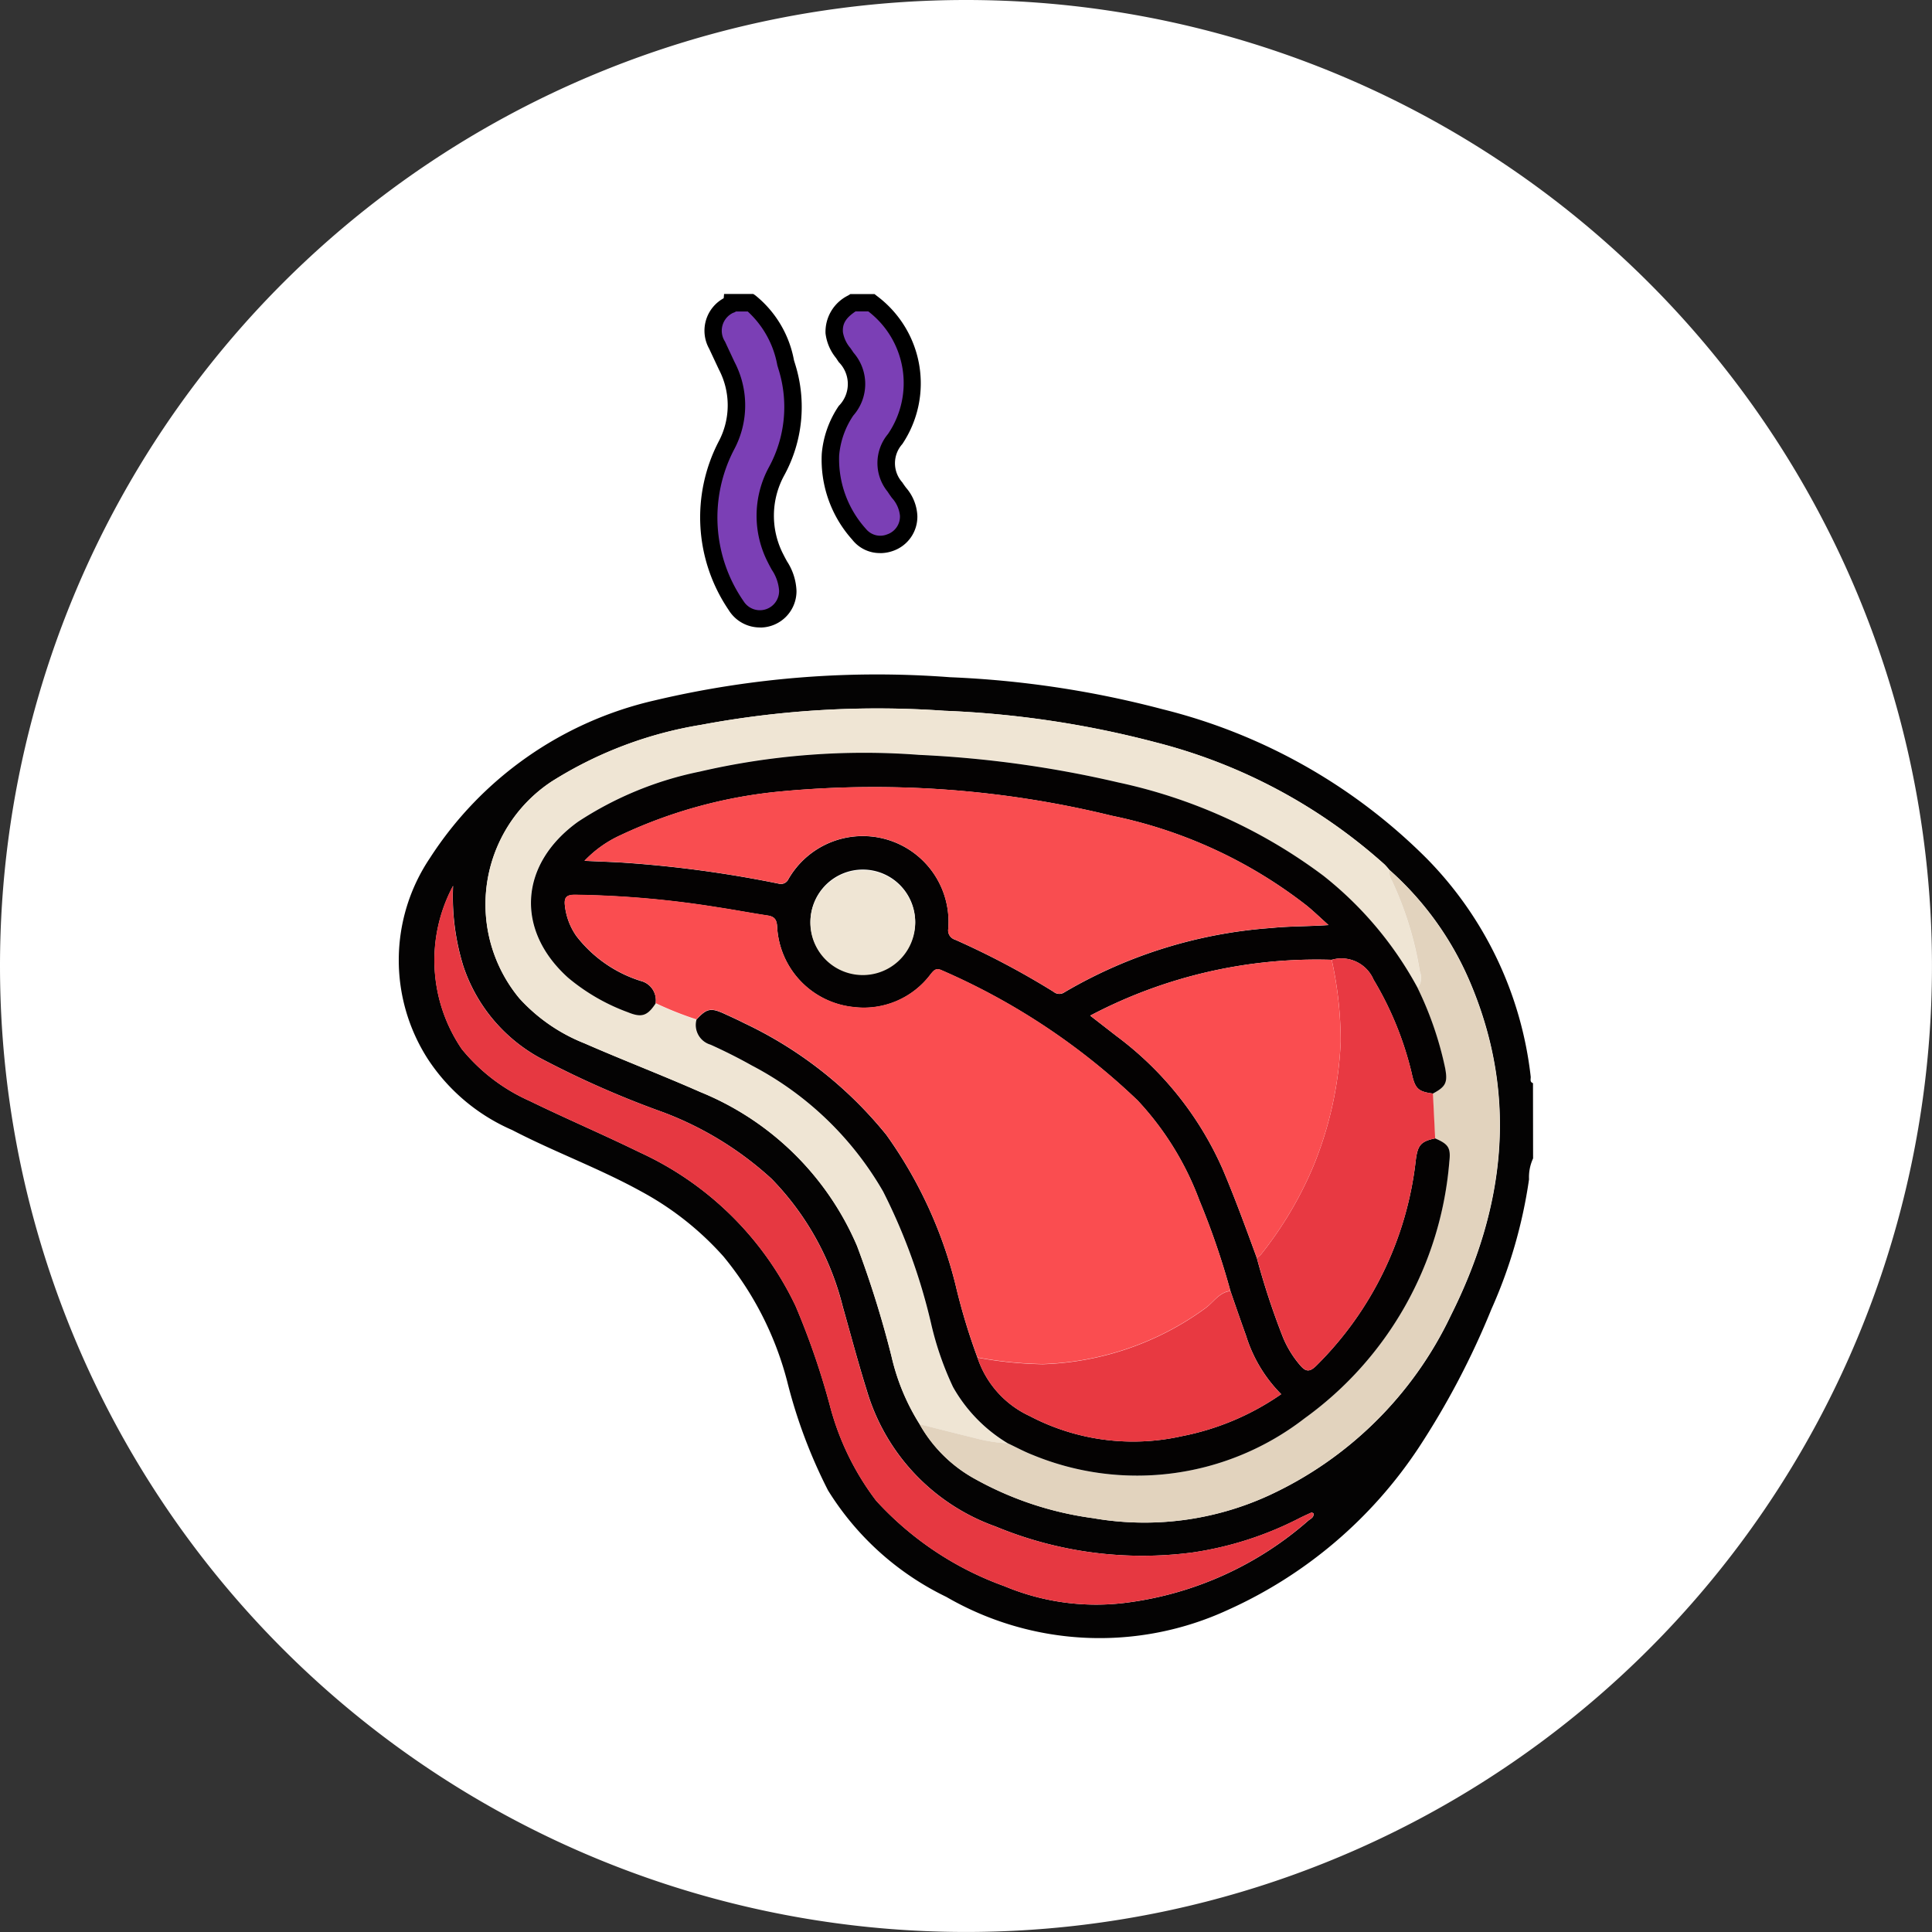 <svg xmlns="http://www.w3.org/2000/svg" width="71.869" height="71.87" viewBox="0 0 71.869 71.87">
  <rect x="0" y="0" width="71.869" height="71.87" fill="#333333" stroke="none"/>
  <g id="Grupo_261811" data-name="Grupo 261811" transform="translate(4979.777 6614.292)">
    <path id="Trazado_277683" data-name="Trazado 277683" d="M809.223,571.643a35.934,35.934,0,1,0,35.935-35.935,35.935,35.935,0,0,0-35.935,35.935" transform="translate(-5789 -7150)" fill="#fff"/>
    <path id="Trazado_277684" data-name="Trazado 277684" d="M837.147,546.966a4.031,4.031,0,0,1,1.361,2.423,5.009,5.009,0,0,1-.391,3.842,3.444,3.444,0,0,0-.028,3.27,2.589,2.589,0,0,1,.442,1.18,1.038,1.038,0,0,1-1.921.554,5.829,5.829,0,0,1-.362-5.96,3.177,3.177,0,0,0,.017-2.951c-.122-.26-.245-.519-.365-.78a1.057,1.057,0,0,1,.462-1.5c.038-.022.089-.024.094-.082Z" transform="translate(-5789 -7150)" fill="#7b3fb5"/>
    <path id="Trazado_277685" data-name="Trazado 277685" d="M841.638,546.966a3.712,3.712,0,0,1,.88,5.071,1.376,1.376,0,0,0-.005,1.783,1.964,1.964,0,0,1,.509,1.067,1.023,1.023,0,0,1-.689,1.005,1.012,1.012,0,0,1-1.152-.311,4.131,4.131,0,0,1-1.068-2.967,3.442,3.442,0,0,1,.579-1.631,1.461,1.461,0,0,0,0-1.985,1.932,1.932,0,0,1-.444-.916,1.184,1.184,0,0,1,.7-1.116Z" transform="translate(-5789 -7150)" fill="#7b3fb5"/>
    <path id="Trazado_277686" data-name="Trazado 277686" d="M837.5,559.049a1.362,1.362,0,0,1-1.173-.652,6.127,6.127,0,0,1-.367-6.271,2.866,2.866,0,0,0,.01-2.664l-.028-.059q-.169-.36-.338-.722a1.376,1.376,0,0,1,.54-1.879l.014-.159h1.086l.083.057a4.034,4.034,0,0,1,1.431,2.408l.057.186a5.307,5.307,0,0,1-.413,4.086,3.127,3.127,0,0,0-.025,2.979c.038.078.081.155.123.232a2.159,2.159,0,0,1,.352,1.1,1.352,1.352,0,0,1-1.352,1.361m-.986-11.716a.736.736,0,0,0-.323,1.076c.111.239.224.48.336.719l.028.059a3.48,3.48,0,0,1-.022,3.237,5.462,5.462,0,0,0,.354,5.65.715.715,0,0,0,1.318-.4,1.585,1.585,0,0,0-.272-.774c-.045-.083-.093-.169-.136-.257a3.785,3.785,0,0,1,.03-3.56,4.677,4.677,0,0,0,.369-3.6l-.057-.19a3.57,3.57,0,0,0-1.1-2H836.6a.5.5,0,0,1-.084.043m.008-.005Z" transform="translate(-5789 -7150)"/>
    <path id="Trazado_277687" data-name="Trazado 277687" d="M841.963,556.282a1.3,1.3,0,0,1-1.038-.5,4.451,4.451,0,0,1-1.133-3.194,3.733,3.733,0,0,1,.633-1.781,1.153,1.153,0,0,0,0-1.628c-.033-.051-.068-.1-.1-.151a1.783,1.783,0,0,1-.393-.919,1.507,1.507,0,0,1,.844-1.411l.079-.05h.9l.088.069a4.055,4.055,0,0,1,.944,5.512,1.066,1.066,0,0,0,0,1.422c.043.066.09.132.141.2a1.712,1.712,0,0,1,.42,1.042,1.346,1.346,0,0,1-.9,1.306,1.422,1.422,0,0,1-.481.085m-.919-8.992c-.366.248-.49.457-.469.771a1.219,1.219,0,0,0,.279.594c.039.056.077.111.113.167a1.775,1.775,0,0,1-.007,2.343,3.125,3.125,0,0,0-.525,1.481,3.873,3.873,0,0,0,1,2.739.686.686,0,0,0,.785.2.7.7,0,0,0,.476-.7,1.151,1.151,0,0,0-.3-.659c-.053-.074-.108-.151-.159-.231a1.685,1.685,0,0,1,.014-2.144,3.361,3.361,0,0,0-.731-4.561Z" transform="translate(-5789 -7150)"/>
    <path id="Trazado_277688" data-name="Trazado 277688" d="M866.253,578.8a1.655,1.655,0,0,0-.151.777,18.136,18.136,0,0,1-1.4,4.832A29.883,29.883,0,0,1,862,589.557a16.737,16.737,0,0,1-7.108,6.042,11.375,11.375,0,0,1-10.467-.488,10.6,10.6,0,0,1-4.4-3.962,19.076,19.076,0,0,1-1.521-4.062,12.056,12.056,0,0,0-2.37-4.641,11.249,11.249,0,0,0-3.046-2.41c-1.558-.862-3.235-1.472-4.813-2.292a7.152,7.152,0,0,1-3.135-2.638,6.8,6.8,0,0,1,.071-7.472,13.541,13.541,0,0,1,8.367-5.872,35.893,35.893,0,0,1,10.984-.862,36.869,36.869,0,0,1,7.911,1.192,21.037,21.037,0,0,1,9.818,5.547,13.765,13.765,0,0,1,3.873,8.118c.009.084-.047.2.085.243Zm-5.34-10.725a2.765,2.765,0,0,0-.189-.213,20.213,20.213,0,0,0-8.5-4.537,36.447,36.447,0,0,0-7.87-1.176,35.554,35.554,0,0,0-9.049.523,14.917,14.917,0,0,0-5.564,2.111,5.475,5.475,0,0,0-1.194,8.066,6.506,6.506,0,0,0,2.414,1.668c1.428.625,2.885,1.183,4.31,1.812a10.746,10.746,0,0,1,5.835,5.726,37.886,37.886,0,0,1,1.282,4.11,8.16,8.16,0,0,0,1.047,2.522,5.276,5.276,0,0,0,2.079,2.048,12.393,12.393,0,0,0,4.376,1.448,11.092,11.092,0,0,0,6.538-.846,13.967,13.967,0,0,0,6.764-6.688c2-3.985,2.518-8.1.75-12.329a11.69,11.69,0,0,0-3.025-4.245m-34.84.589a5.867,5.867,0,0,0,.324,6.067,6.815,6.815,0,0,0,2.525,1.931c1.352.659,2.739,1.25,4.092,1.912a11.915,11.915,0,0,1,5.8,5.713,28.114,28.114,0,0,1,1.272,3.684,10.023,10.023,0,0,0,1.726,3.561,11.915,11.915,0,0,0,4.773,3.181,8.831,8.831,0,0,0,4.547.613,12.7,12.7,0,0,0,6.754-3.05c.084-.07.223-.119.193-.277-.03-.009-.061-.031-.079-.023-.162.073-.323.146-.481.227a12.678,12.678,0,0,1-3.932,1.256,14.255,14.255,0,0,1-7.331-.966,7.676,7.676,0,0,1-4.793-5.066c-.324-1.033-.6-2.078-.894-3.117a10.393,10.393,0,0,0-2.649-4.753,12.47,12.47,0,0,0-4.038-2.476,35.153,35.153,0,0,1-4.615-2.039,6.083,6.083,0,0,1-2.815-3.405,8.751,8.751,0,0,1-.378-2.973" transform="translate(-5789 -7150)" fill="#040303"/>
    <path id="Trazado_277689" data-name="Trazado 277689" d="M843.431,588.686a8.1,8.1,0,0,1-1.046-2.523,37.942,37.942,0,0,0-1.283-4.109,10.745,10.745,0,0,0-5.834-5.726c-1.426-.629-2.883-1.188-4.311-1.812a6.5,6.5,0,0,1-2.414-1.669,5.476,5.476,0,0,1,1.194-8.065,14.881,14.881,0,0,1,5.565-2.111,35.6,35.6,0,0,1,9.048-.524,36.468,36.468,0,0,1,7.871,1.177,20.213,20.213,0,0,1,8.5,4.536c.069.065.127.142.19.213a.585.585,0,0,0,.089.391,12.644,12.644,0,0,1,1.037,3.382.639.639,0,0,1-.08.62,13.462,13.462,0,0,0-3.514-4.185,19.529,19.529,0,0,0-7.634-3.472,40.693,40.693,0,0,0-7.4-1.024,27.067,27.067,0,0,0-8.166.623,12.927,12.927,0,0,0-4.525,1.864c-2.188,1.572-2.341,4.023-.373,5.8a7.436,7.436,0,0,0,2.227,1.288c.508.208.722.141,1.031-.327a12.4,12.4,0,0,0,1.522.606.763.763,0,0,0,.525.935c.522.235,1.037.493,1.536.775a12.091,12.091,0,0,1,4.881,4.684,21.773,21.773,0,0,1,1.787,4.918,11.654,11.654,0,0,0,.814,2.357,5.71,5.71,0,0,0,2.035,2.092,6,6,0,0,1-1.235-.2c-.683-.166-1.363-.341-2.044-.512" transform="translate(-5789 -7150)" fill="#efe5d4"/>
    <path id="Trazado_277690" data-name="Trazado 277690" d="M826.073,568.663a8.751,8.751,0,0,0,.378,2.973,6.083,6.083,0,0,0,2.815,3.405,35.153,35.153,0,0,0,4.615,2.039,12.47,12.47,0,0,1,4.038,2.476,10.393,10.393,0,0,1,2.649,4.753c.3,1.039.57,2.084.894,3.117a7.676,7.676,0,0,0,4.793,5.066,14.255,14.255,0,0,0,7.331.966,12.678,12.678,0,0,0,3.932-1.256c.158-.081.319-.154.481-.227.018-.008.049.014.079.023.03.158-.109.207-.193.277a12.7,12.7,0,0,1-6.754,3.05,8.831,8.831,0,0,1-4.547-.613,11.915,11.915,0,0,1-4.773-3.181,10.023,10.023,0,0,1-1.726-3.561,28.114,28.114,0,0,0-1.272-3.684,11.915,11.915,0,0,0-5.8-5.713c-1.353-.662-2.74-1.253-4.092-1.912a6.815,6.815,0,0,1-2.525-1.931,5.867,5.867,0,0,1-.324-6.067" transform="translate(-5789 -7150)" fill="#e63841"/>
    <path id="Trazado_277691" data-name="Trazado 277691" d="M861.96,572.466a.639.639,0,0,0,.08-.62A12.679,12.679,0,0,0,861,568.464a.592.592,0,0,1-.09-.391,11.663,11.663,0,0,1,3.023,4.246c1.768,4.223,1.253,8.343-.749,12.329a13.969,13.969,0,0,1-6.763,6.688,11.1,11.1,0,0,1-6.539.846,12.374,12.374,0,0,1-4.376-1.449,5.273,5.273,0,0,1-2.079-2.047c.681.171,1.361.346,2.044.512a6,6,0,0,0,1.235.2c.309.146.61.31.927.433a10.179,10.179,0,0,0,10.116-1.361,13.065,13.065,0,0,0,5.384-9.538c.061-.523-.032-.66-.529-.876q-.042-.832-.083-1.667c.487-.258.552-.416.456-.949a12.778,12.778,0,0,0-1.021-2.973" transform="translate(-5789 -7150)" fill="#e2d3be"/>
    <path id="Trazado_277692" data-name="Trazado 277692" d="M861.96,572.466a12.787,12.787,0,0,1,1.021,2.972c.1.534.031.692-.456.95-.546-.075-.663-.171-.791-.769a12.283,12.283,0,0,0-1.416-3.47,1.3,1.3,0,0,0-1.558-.737,18.063,18.063,0,0,0-8.983,2.077l.976.758a12.4,12.4,0,0,1,3.955,4.958c.46,1.085.863,2.19,1.267,3.295a27.662,27.662,0,0,0,.974,2.958,3.843,3.843,0,0,0,.617,1.013c.21.251.353.311.632.03a12.735,12.735,0,0,0,3.688-7.613c.072-.582.185-.719.722-.833.5.215.589.352.528.875a13.066,13.066,0,0,1-5.383,9.539,10.179,10.179,0,0,1-10.116,1.361c-.317-.123-.618-.288-.927-.433a5.713,5.713,0,0,1-2.035-2.093,11.616,11.616,0,0,1-.815-2.357,21.73,21.73,0,0,0-1.786-4.917,12.1,12.1,0,0,0-4.881-4.685c-.5-.281-1.014-.539-1.537-.775a.762.762,0,0,1-.524-.934c.377-.413.533-.446,1.037-.215.248.114.5.227.742.351a15.056,15.056,0,0,1,5.281,4.15,16.315,16.315,0,0,1,2.578,5.588,23.049,23.049,0,0,0,.814,2.7,3.669,3.669,0,0,0,1.941,2.173,8.276,8.276,0,0,0,5.658.75,9.725,9.725,0,0,0,3.7-1.563,5.3,5.3,0,0,1-1.308-2.179c-.2-.551-.388-1.1-.581-1.658a28.451,28.451,0,0,0-1.155-3.372,11.086,11.086,0,0,0-2.294-3.713,24.823,24.823,0,0,0-7.281-4.84c-.225-.107-.306,0-.428.151a3.1,3.1,0,0,1-2.854,1.213,3.171,3.171,0,0,1-2.851-3.01c-.019-.283-.133-.368-.38-.4-.609-.092-1.214-.208-1.823-.3a36.547,36.547,0,0,0-5.315-.467c-.321,0-.409.1-.376.4a2.421,2.421,0,0,0,.429,1.138,4.866,4.866,0,0,0,2.388,1.665.741.741,0,0,1,.557.839c-.309.467-.523.534-1.031.326a7.433,7.433,0,0,1-2.227-1.287c-1.968-1.774-1.815-4.226.373-5.8a12.93,12.93,0,0,1,4.524-1.864,27.076,27.076,0,0,1,8.167-.623,40.693,40.693,0,0,1,7.4,1.024,19.541,19.541,0,0,1,7.634,3.471,13.465,13.465,0,0,1,3.514,4.186m-31-4.74c.623.031,1.154.044,1.683.085a43.518,43.518,0,0,1,5.534.763.308.308,0,0,0,.369-.164,3.19,3.19,0,0,1,5.947,1.849.36.36,0,0,0,.251.4,30.116,30.116,0,0,1,3.666,1.939.331.331,0,0,0,.408.017,17.658,17.658,0,0,1,7.7-2.391c.673-.069,1.351-.055,2.12-.108-.32-.287-.555-.515-.808-.721a17.482,17.482,0,0,0-7.251-3.345,37.16,37.16,0,0,0-12.246-.911,17.894,17.894,0,0,0-6.036,1.637,4.306,4.306,0,0,0-1.335.95m12.3,2.3a1.948,1.948,0,1,0-1.967,1.921,1.969,1.969,0,0,0,1.967-1.921" transform="translate(-5789 -7150)" fill="#040202"/>
    <path id="Trazado_277693" data-name="Trazado 277693" d="M833.61,573.03a.742.742,0,0,0-.557-.839,4.857,4.857,0,0,1-2.388-1.666,2.413,2.413,0,0,1-.429-1.137c-.033-.3.055-.4.375-.4a36.4,36.4,0,0,1,5.316.467c.609.092,1.214.208,1.823.3.246.037.361.122.38.4a3.172,3.172,0,0,0,2.85,3.01,3.106,3.106,0,0,0,2.855-1.213c.121-.148.2-.258.428-.151a24.8,24.8,0,0,1,7.281,4.84,11.1,11.1,0,0,1,2.294,3.713,28.639,28.639,0,0,1,1.155,3.372c-.42.051-.625.422-.929.64a10.841,10.841,0,0,1-6.049,2.083,14.684,14.684,0,0,1-2.431-.246,22.869,22.869,0,0,1-.815-2.7,16.276,16.276,0,0,0-2.578-5.588,15.037,15.037,0,0,0-5.281-4.15c-.244-.124-.493-.237-.741-.351-.505-.231-.661-.2-1.037.215a12.564,12.564,0,0,1-1.522-.606" transform="translate(-5789 -7150)" fill="#fa4d50"/>
    <path id="Trazado_277694" data-name="Trazado 277694" d="M862.608,578.055c-.537.114-.65.251-.721.833A12.737,12.737,0,0,1,858.2,586.5c-.278.281-.422.221-.632-.03a3.843,3.843,0,0,1-.617-1.013,27.59,27.59,0,0,1-.974-2.958.953.953,0,0,0,.157-.13,13.9,13.9,0,0,0,1.909-3.192,13.652,13.652,0,0,0,1.053-4.724,14.078,14.078,0,0,0-.334-3.042,1.3,1.3,0,0,1,1.558.737,12.283,12.283,0,0,1,1.416,3.47c.129.6.245.694.791.769q.042.834.083,1.667" transform="translate(-5789 -7150)" fill="#e83942"/>
    <path id="Trazado_277695" data-name="Trazado 277695" d="M830.965,567.727a4.327,4.327,0,0,1,1.335-.951,17.892,17.892,0,0,1,6.035-1.636,37.166,37.166,0,0,1,12.247.911,17.482,17.482,0,0,1,7.25,3.344c.253.207.489.435.809.722-.769.052-1.447.038-2.121.108a17.636,17.636,0,0,0-7.7,2.391.333.333,0,0,1-.407-.017,30.271,30.271,0,0,0-3.666-1.94.358.358,0,0,1-.252-.4,3.19,3.19,0,0,0-5.947-1.849.308.308,0,0,1-.368.164,43.708,43.708,0,0,0-5.534-.764c-.529-.04-1.06-.054-1.683-.084" transform="translate(-5789 -7150)" fill="#f94d50"/>
    <path id="Trazado_277696" data-name="Trazado 277696" d="M858.76,571.412a14.078,14.078,0,0,1,.334,3.042,13.652,13.652,0,0,1-1.053,4.724,13.9,13.9,0,0,1-1.909,3.192.953.953,0,0,1-.157.13c-.4-1.1-.806-2.21-1.266-3.295a12.4,12.4,0,0,0-3.956-4.958l-.975-.758a18.067,18.067,0,0,1,8.982-2.077" transform="translate(-5789 -7150)" fill="#fa4d50"/>
    <path id="Trazado_277697" data-name="Trazado 277697" d="M845.584,586.211a14.671,14.671,0,0,0,2.431.246,10.837,10.837,0,0,0,6.049-2.084c.3-.218.509-.589.929-.639.193.553.382,1.107.581,1.658a5.308,5.308,0,0,0,1.308,2.179,9.74,9.74,0,0,1-3.7,1.563,8.27,8.27,0,0,1-5.658-.751,3.665,3.665,0,0,1-1.941-2.172" transform="translate(-5789 -7150)" fill="#e83941"/>
    <path id="Trazado_277698" data-name="Trazado 277698" d="M843.268,570.026a1.948,1.948,0,0,1-3.9.009,1.948,1.948,0,1,1,3.9-.009" transform="translate(-5789 -7150)" fill="#efe5d4"/>
  </g>
</svg>
